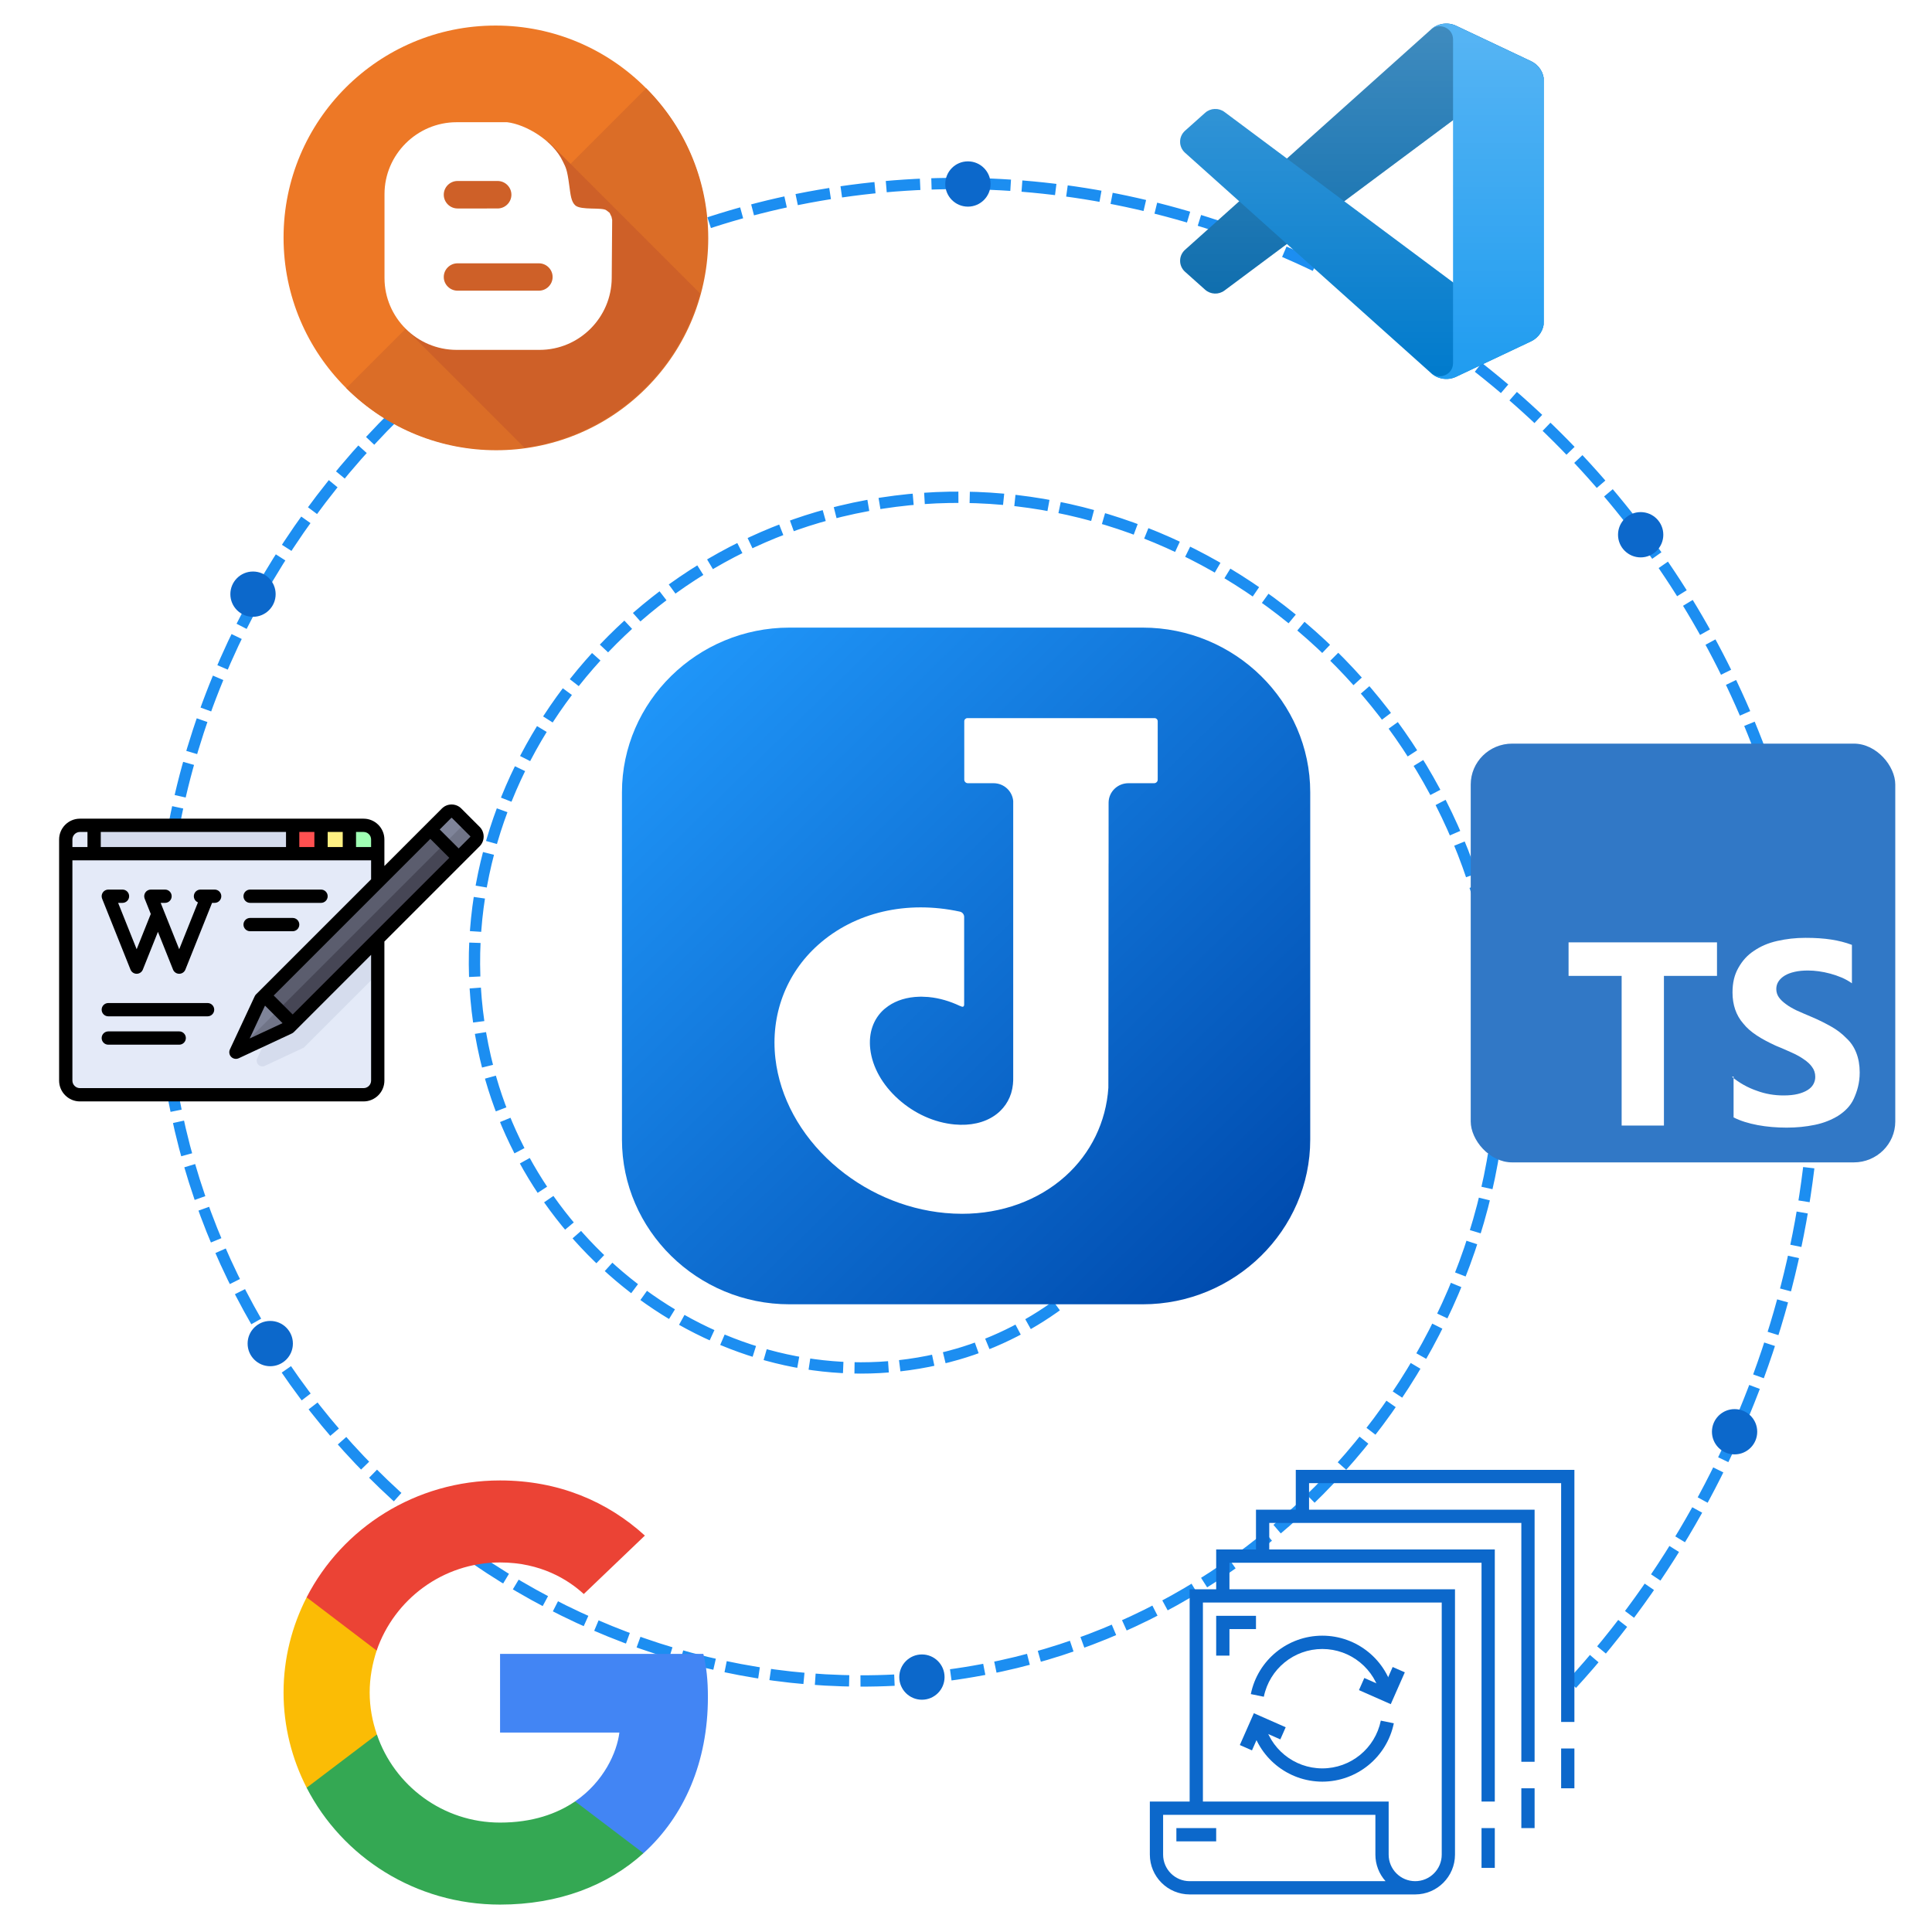 <?xml version="1.0" encoding="UTF-8" standalone="no"?>
<svg
   inkscape:version="1.1 (c68e22c387, 2021-05-23)"
   sodipodi:docname="logo.svg"
   version="1.1"
   id="svg2"
   xml:space="preserve"
   width="682.667"
   height="682.667"
   viewBox="0 0 682.667 682.667"
   xmlns:inkscape="http://www.inkscape.org/namespaces/inkscape"
   xmlns:sodipodi="http://sodipodi.sourceforge.net/DTD/sodipodi-0.dtd"
   xmlns="http://www.w3.org/2000/svg"
   xmlns:svg="http://www.w3.org/2000/svg"
   xmlns:rdf="http://www.w3.org/1999/02/22-rdf-syntax-ns#"
   xmlns:cc="http://creativecommons.org/ns#"
   xmlns:dc="http://purl.org/dc/elements/1.1/"><title
   id="title842">Joplin Icon</title><sodipodi:namedview
   inkscape:current-layer="svg2"
   inkscape:window-maximized="1"
   inkscape:window-y="-8"
   inkscape:window-x="-8"
   inkscape:cy="358.9418"
   inkscape:cx="229.92593"
   inkscape:zoom="1.4765625"
   showgrid="false"
   id="namedview13"
   inkscape:window-height="1417"
   inkscape:window-width="2498"
   inkscape:pageshadow="2"
   inkscape:pageopacity="0"
   guidetolerance="10"
   gridtolerance="10"
   objecttolerance="10"
   borderopacity="1"
   bordercolor="#666666"
   pagecolor="#ffffff"
   inkscape:pagecheckerboard="0"
   showguides="true"
   inkscape:guide-bbox="true"><sodipodi:guide
     position="738.201,2.0345052e-05"
     orientation="0,-1"
     id="guide7222" /></sodipodi:namedview>
  <defs
   id="defs6">
    <linearGradient
   x1="0"
   y1="0"
   x2="1"
   y2="0"
   gradientUnits="userSpaceOnUse"
   gradientTransform="matrix(-4387.91,4387.91,4387.91,4387.91,4753.95,366.05)"
   spreadMethod="pad"
   id="linearGradient26">
      <stop
   style="stop-opacity:1;stop-color:#004caf"
   offset="0"
   id="stop22" />
      <stop
   style="stop-opacity:1;stop-color:#1f95f8"
   offset="1"
   id="stop24" />
    </linearGradient>
  <filter
   id="filter0_d"
   x="-8.394"
   y="15.829"
   width="116.727"
   height="92.246"
   filterUnits="userSpaceOnUse"
   color-interpolation-filters="sRGB"><feFlood
     flood-opacity="0"
     result="BackgroundImageFix"
     id="feFlood1018" /><feColorMatrix
     in="SourceAlpha"
     type="matrix"
     values="0 0 0 0 0 0 0 0 0 0 0 0 0 0 0 0 0 0 127 0"
     id="feColorMatrix1020" /><feOffset
     id="feOffset1022" /><feGaussianBlur
     stdDeviation="4.167"
     id="feGaussianBlur1024" /><feColorMatrix
     type="matrix"
     values="0 0 0 0 0 0 0 0 0 0 0 0 0 0 0 0 0 0 0.25 0"
     id="feColorMatrix1026" /><feBlend
     mode="overlay"
     in2="BackgroundImageFix"
     result="effect1_dropShadow"
     id="feBlend1028" /><feBlend
     mode="normal"
     in="SourceGraphic"
     in2="effect1_dropShadow"
     result="shape"
     id="feBlend1030" /></filter><filter
   id="filter1_d"
   x="60.417"
   y="-8.076"
   width="47.917"
   height="116.151"
   filterUnits="userSpaceOnUse"
   color-interpolation-filters="sRGB"><feFlood
     flood-opacity="0"
     result="BackgroundImageFix"
     id="feFlood1033" /><feColorMatrix
     in="SourceAlpha"
     type="matrix"
     values="0 0 0 0 0 0 0 0 0 0 0 0 0 0 0 0 0 0 127 0"
     id="feColorMatrix1035" /><feOffset
     id="feOffset1037" /><feGaussianBlur
     stdDeviation="4.167"
     id="feGaussianBlur1039" /><feColorMatrix
     type="matrix"
     values="0 0 0 0 0 0 0 0 0 0 0 0 0 0 0 0 0 0 0.25 0"
     id="feColorMatrix1041" /><feBlend
     mode="overlay"
     in2="BackgroundImageFix"
     result="effect1_dropShadow"
     id="feBlend1043" /><feBlend
     mode="normal"
     in="SourceGraphic"
     in2="effect1_dropShadow"
     result="shape"
     id="feBlend1045" /></filter><linearGradient
   id="paint0_linear"
   x1="49.939"
   y1="0.258"
   x2="49.939"
   y2="99.742"
   gradientUnits="userSpaceOnUse"><stop
     stop-color="white"
     id="stop1048" /><stop
     offset="1"
     stop-color="white"
     stop-opacity="0"
     id="stop1050" /></linearGradient></defs>
  <path
   sodipodi:type="spiral"
   style="fill:none;fill-rule:evenodd;stroke:#1c8ef1;stroke-width:4;stroke-miterlimit:4;stroke-dasharray:12, 4;stroke-dashoffset:0;stroke-opacity:1"
   id="path7355"
   sodipodi:cx="319.66138"
   sodipodi:cy="354.20105"
   sodipodi:expansion="1"
   sodipodi:revolution="3"
   sodipodi:radius="333.7084"
   sodipodi:argument="-17.946211"
   sodipodi:t0="0.033869602"
   d="m 319.989,365.499 c -10.147,16.959 -33.359,2.261 -39.423,-10.163 -14.036,-28.758 9.637,-59.887 37.153,-68.027 44.467,-13.156 87.371,21.486 96.632,64.143 12.979,59.783 -33.35,115.168 -91.134,125.236 C 248.216,489.756 180.116,431.478 169.377,358.564 156.094,268.38 226.444,187.458 314.491,176.119 419.842,162.553 513.646,245.04 525.54,348.224 539.432,468.732 444.767,575.454 326.446,587.877 190.784,602.121 71.12,495.253 58.188,361.792 43.574,210.98 162.663,78.359 311.263,64.93 477.224,49.932 622.815,181.255 636.73,344.996 645.404,447.062 603.012,548.885 526.222,616.296"
   transform="rotate(-6.221,347.56,339.281)" /><g
   id="g10"
   transform="matrix(0.475,0,0,-0.467,219.767,460.868)">
    <g
   id="g12"
   transform="scale(0.1)">
      <g
   id="g14">
        <g
   id="g16"
   clip-path="url(#clipPath20)">
          <path
   d="M 3873.89,0 H 1246.11 C 560.754,0 0,560.75 0,1246.11 V 3873.88 C 0,4559.25 560.754,5120 1246.11,5120 H 3873.89 C 4559.25,5120 5120,4559.25 5120,3873.88 V 1246.11 C 5120,560.75 4559.25,0 3873.89,0"
   style="fill:url(#linearGradient26);fill-opacity:1;fill-rule:nonzero;stroke:none"
   id="path28" />
        </g>
      </g>
      <path
   d="M 3961.59,4435.23 H 2570.18 c -13.15,0 -23.78,-10.64 -23.78,-23.77 v -441.84 c 0,-14.87 12.04,-26.92 26.92,-26.92 h 190.77 c 77.16,0 139.73,-59.35 146.43,-134.77 V 3505 3336.23 1728.75 1717.36 h -0.05 c 0.48,-16.84 -0.19,-33.4 -1.83,-49.71 -0.18,-2.38 -0.5,-4.73 -0.79,-7.09 -1.1,-9.53 -2.32,-19.01 -4.17,-28.29 -1.01,-5.29 -2.44,-10.44 -3.71,-15.65 -1.71,-6.93 -3.09,-13.97 -5.22,-20.75 -12.58,-40.27 -32.47,-77.62 -59.98,-110.5 -1.01,-1.17 -2.26,-2.25 -3.26,-3.41 -8.39,-9.72 -17.2,-19.19 -26.95,-28.06 -9.84,-8.95 -20.26,-17.27 -31.21,-25 -77.84,-55.14 -182.61,-79.4 -299.67,-68.2 -149.26,14.03 -297.34,81.72 -417.03,190.62 -119.67,108.89 -194.08,243.62 -209.48,379.41 -13.85,121.48 22.55,228.38 102.42,301.05 0.21,0.16 0.4,0.31 0.56,0.48 3.09,2.77 6.49,5.2 9.67,7.87 57.16,47.89 131.67,76.91 216.7,84.91 0.96,0.09 1.88,0.24 2.79,0.32 8.95,0.79 18.07,1.15 27.27,1.49 4.81,0.16 9.56,0.5 14.44,0.54 1.62,0.02 3.16,0.19 4.78,0.19 2.9,0 5.91,-0.38 8.81,-0.42 13.4,-0.21 26.9,-0.76 40.67,-1.94 1.74,-0.14 3.4,-0.08 5.19,-0.24 1.27,-0.13 2.53,-0.41 3.8,-0.54 78,-7.82 155.23,-31.11 228.52,-66.4 1.53,-0.07 3.3,-0.54 5.51,-1.76 22.34,-12.34 26.62,0.9 27.28,9.65 v 382.24 282.82 c 0,19.05 -13.25,35.9 -31.83,39.99 -394.76,86.88 -782.08,-3.55 -1055.38,-252.34 -238.75,-217.18 -354.24,-530.58 -316.82,-859.79 33.39,-293.23 183.91,-574.94 423.88,-793.33 233.89,-212.79 531.69,-345.86 838.88,-374.801 42.33,-3.918 84.86,-5.938 126.36,-5.938 293.38,0 565.61,100.598 766.54,283.379 190.34,173.3 304.35,411.27 321.08,670.16 l 1.55,1697.91 h 0.17 v 453.97 h 0.06 v 7.92 c 1.72,80.12 67.05,144.58 147.61,144.58 h 190.77 c 14.86,0 26.92,12.05 26.92,26.92 v 441.84 c 0,13.13 -10.63,23.77 -23.78,23.77"
   style="fill:#ffffff;fill-opacity:1;fill-rule:nonzero;stroke:none"
   id="path30" />
    </g>
  </g>
<g
   id="g867"
   transform="matrix(0.293,0,0,0.293,406.295,519.376)"
   style="fill:#0c68cb;fill-opacity:1"><path
     d="m 290.551,282.543 -38.375,-16.926 6.457,-14.641 23.734,10.48 10.465,-23.738 14.648,6.449 z m 0,0"
     id="path831"
     style="fill:#0c68cb;fill-opacity:1" /><path
     d="m 123.168,338.281 -14.648,-6.449 16.93,-38.375 38.375,16.926 -6.457,14.641 -23.734,-10.48 z m 0,0"
     id="path833"
     style="fill:#0c68cb;fill-opacity:1" /><path
     d="M 278.543,273.602 C 271.699,240.082 242.211,216.008 208,216.008 c -34.211,0 -63.699,24.074 -70.543,57.594 l -15.688,-3.203 c 8.344,-40.992 44.395,-70.449 86.23,-70.449 41.836,0 77.887,29.457 86.23,70.449 z m 0,0"
     id="path835"
     style="fill:#0c68cb;fill-opacity:1" /><path
     d="m 208,376 c -41.789,-0.09 -77.785,-29.477 -86.23,-70.398 l 15.688,-3.203 c 6.844,33.52 36.332,57.594 70.543,57.594 34.211,0 63.699,-24.074 70.543,-57.594 l 15.688,3.203 C 285.785,346.523 249.789,375.91 208,376 Z m 0,0"
     id="path837"
     style="fill:#0c68cb;fill-opacity:1" /><path
     d="M 96,224 H 80 v -48 h 48 v 16 H 96 Z m 0,0"
     id="path839"
     style="fill:#0c68cb;fill-opacity:1" /><path
     d="m 32,432 h 48 v 16 H 32 Z m 0,0"
     id="path841"
     style="fill:#0c68cb;fill-opacity:1" /><path
     d="M 176,0 V 48 H 128 V 96 H 80 v 48 H 48 V 400 H 0 v 64 c 0.027,26.5 21.5,47.973 48,48 h 272 c 26.5,-0.027 47.973,-21.5 48,-48 V 144 H 96 v -32 h 304 v 288 h 16 V 96 H 144 V 64 h 304 v 288 h 16 V 48 H 192 V 16 h 304 v 288 h 16 V 0 Z M 48,496 C 30.328,496 16,481.672 16,464 v -48 h 256 v 48 c -0.008,11.812 4.355,23.211 12.246,32 z M 352,160 v 304 c 0,17.672 -14.328,32 -32,32 -17.672,0 -32,-14.328 -32,-32 V 400 H 64 V 160 Z m 0,0"
     id="path843"
     style="fill:#0c68cb;fill-opacity:1" /><path
     d="m 496,336 h 16 v 48 h -16 z m 0,0"
     id="path845"
     style="fill:#0c68cb;fill-opacity:1" /><path
     d="m 448,384 h 16 v 48 h -16 z m 0,0"
     id="path847"
     style="fill:#0c68cb;fill-opacity:1" /><path
     d="m 400,432 h 16 v 48 h -16 z m 0,0"
     id="path849"
     style="fill:#0c68cb;fill-opacity:1" /></g><g
   id="g944"
   transform="matrix(1.183,0,0,1.183,94.673,4.043)"><g
     id="g935"><g
       id="g933"><g
         id="g931"><circle
           cx="68"
           cy="67.549"
           fill="#ed7826"
           r="63.333"
           id="circle929" /></g></g></g><path
     d="m 112.966,22.947 c 24.733,24.733 24.735,64.832 0,89.567 -24.732,24.732 -64.834,24.733 -89.568,0 z"
     fill="#db6d27"
     id="path937" /><g
     id="g941"><path
       d="M 129.092,84.246 83.659,38.813 74.403,48.07 49,44.5 54.236,68.235 35.98,86.491 l 6.417,6.417 -1.583,1.583 35.793,35.794 c 25.331,-3.444 45.89,-21.855 52.485,-46.039 z"
       fill="#ce6028"
       id="path939" /></g><path
     d="m 81.132,101.086 c 11.856,0 21.488,-9.658 21.554,-21.449 l 0.133,-17.361 -0.199,-0.945 -0.57,-1.188 -0.964,-0.746 c -1.251,-0.98 -7.591,0.066 -9.298,-1.483 -1.21,-1.106 -1.399,-3.105 -1.767,-5.813 C 89.34,46.855 88.912,46.581 88.09,44.804 85.104,38.488 77.006,33.742 71.441,33.087 H 56.37 c -11.858,0 -21.551,9.673 -21.551,21.486 v 25.064 c 0,11.791 9.693,21.449 21.551,21.449 z M 56.644,50.639 h 11.949 c 2.282,0 4.13,1.852 4.13,4.103 0,2.242 -1.848,4.11 -4.13,4.11 H 56.644 c -2.281,0 -4.125,-1.868 -4.125,-4.11 0,-2.252 1.844,-4.103 4.125,-4.103 z m -4.125,28.679 c 0,-2.25 1.844,-4.087 4.125,-4.087 h 24.28 c 2.267,0 4.107,1.837 4.107,4.087 0,2.222 -1.84,4.088 -4.107,4.088 h -24.28 c -2.281,0 -4.125,-1.866 -4.125,-4.088 z"
     fill="#ffffff"
     id="Blogger_3_" /></g><g
   id="g1150"
   transform="matrix(0.293,0,0,0.293,20.885,261.715)"><path
     style="fill:#e4eaf8"
     d="M 367.171,427.026 H 25.119 c -9.446,0 -17.103,-7.657 -17.103,-17.103 V 119.179 c 0,-9.446 7.657,-17.103 17.103,-17.103 h 342.052 c 9.446,0 17.103,7.657 17.103,17.103 v 290.744 c 0,9.446 -7.658,17.103 -17.103,17.103 z"
     id="path1040" /><path
     style="fill:#d5dced"
     d="M 367.171,102.077 H 42.222 v 34.205 h 342.052 v -17.103 c 0,-9.444 -7.658,-17.102 -17.103,-17.102 z"
     id="path1042" /><rect
     x="315.863"
     y="102.081"
     style="fill:#fff082"
     width="34.205"
     height="34.205"
     id="rect1044" /><rect
     x="281.658"
     y="102.081"
     style="fill:#ff5050"
     width="34.205"
     height="34.205"
     id="rect1046" /><path
     style="fill:#a0ffb4"
     d="m 384.274,136.282 h -34.205 v -34.205 h 17.103 c 9.446,0 17.103,7.657 17.103,17.103 v 17.102 z"
     id="path1048" /><path
     style="fill:#d5dced"
     d="m 384.274,212.634 -123.385,123.384 -21.927,46.986 c -2.717,5.823 3.322,11.864 9.146,9.146 l 46.986,-21.928 89.179,-89.179 v -68.409 z"
     id="path1050" /><path
     style="fill:#5b5d6e"
     d="m 213.248,375.718 58.674,-27.381 c 3.613,-1.686 6.903,-3.99 9.722,-6.809 L 501.487,121.685 c 3.339,-3.339 3.339,-8.754 0,-12.094 L 479.375,87.478 c -3.339,-3.339 -8.753,-3.339 -12.094,0 L 247.438,307.322 c -2.819,2.819 -5.123,6.109 -6.809,9.722 z"
     id="path1052" /><polygon
     style="fill:#464655"
     points="277.382,345.789 481.88,141.291 464.778,124.188 213.248,375.718 "
     id="polygon1054" /><g
     id="g1060"><polygon
       style="fill:#7f8499"
       points="247.453,307.308 243.177,311.583 213.248,375.717 277.382,345.789 281.658,341.513 "
       id="polygon1056" /><path
       style="fill:#7f8499"
       d="m 479.375,87.48 c -3.34,-3.34 -8.753,-3.34 -12.094,0 l -19.607,19.607 34.205,34.205 19.607,-19.607 c 3.34,-3.34 3.34,-8.754 0,-12.094 z"
       id="path1058" /></g><g
     id="g1066"><path
       style="fill:#707487"
       d="m 501.486,109.591 -11.056,-11.055 -25.654,25.654 17.103,17.103 19.607,-19.607 c 3.341,-3.341 3.341,-8.755 0,-12.095 z"
       id="path1062" /><polygon
       style="fill:#707487"
       points="264.556,324.41 213.25,375.717 277.382,345.789 281.658,341.513 "
       id="polygon1064" /></g><path
     d="M 507.156,103.923 485.044,81.81 c -3.13,-3.13 -7.29,-4.853 -11.715,-4.853 -4.425,0 -8.587,1.723 -11.715,4.853 l -19.605,19.605 c -0.001,0 -0.002,10e-4 -0.002,0.002 -0.001,0.001 -0.001,0.002 -0.002,0.003 l -49.714,49.713 v -31.954 c 0,-13.851 -11.268,-25.119 -25.119,-25.119 H 25.119 C 11.268,94.06 0,105.329 0,119.179 v 290.744 c 0,13.851 11.268,25.119 25.119,25.119 h 342.052 c 13.851,0 25.119,-11.268 25.119,-25.119 V 242.219 L 507.155,127.354 c 6.46,-6.461 6.46,-16.972 0.001,-23.431 z m -225.498,226.253 -22.867,-22.868 188.884,-188.884 22.867,22.868 z m -33.335,-10.66 21.128,21.128 -39.615,18.487 z M 376.257,119.179 v 9.086 h -18.171 v -18.171 h 9.086 c 5.009,0 9.085,4.075 9.085,9.085 z m -52.377,9.086 v -18.171 h 18.172 v 18.171 z m -34.205,0 v -18.171 h 18.172 v 18.171 z m -239.436,0 v -18.171 h 223.402 v 18.171 z m -25.12,-18.171 h 9.086 v 18.171 H 16.034 v -9.086 c 0,-5.01 4.075,-9.085 9.085,-9.085 z m 351.138,299.829 c 0,5.01 -4.076,9.086 -9.086,9.086 H 25.119 c -5.01,0 -9.086,-4.076 -9.086,-9.086 V 144.299 h 360.223 v 22.868 L 237.509,305.915 c -0.661,0.661 -1.201,1.431 -1.596,2.278 l -29.93,64.135 c -1.425,3.055 -0.788,6.675 1.596,9.059 1.537,1.537 3.588,2.348 5.671,2.348 1.147,0 2.304,-0.246 3.387,-0.753 l 64.135,-29.93 c 0.847,-0.396 1.618,-0.935 2.279,-1.596 l 93.206,-93.205 z M 495.819,116.015 481.88,129.954 459.013,107.086 472.952,93.147 c 0.038,-0.038 0.156,-0.156 0.377,-0.156 0.221,0 0.339,0.118 0.378,0.156 l 22.112,22.111 c 0.207,0.209 0.207,0.549 0,0.757 z"
     id="path1068" /><path
     d="m 187.594,179.573 h -8.672 c -0.016,0 -0.032,0 -0.047,0 h -8.383 c -4.427,0 -8.017,3.589 -8.017,8.017 0,3.348 2.053,6.214 4.968,7.414 l -22.605,56.513 -22.364,-55.91 h 5.261 c 4.427,0 8.017,-3.589 8.017,-8.017 0,-4.428 -3.589,-8.017 -8.017,-8.017 h -17.103 c -2.661,0 -5.147,1.319 -6.638,3.522 -1.492,2.204 -1.793,5.003 -0.805,7.472 l 7.361,18.401 -17.02,42.549 -22.364,-55.91 h 5.261 c 4.427,0 8.017,-3.589 8.017,-8.017 0,-4.428 -3.589,-8.017 -8.017,-8.017 H 59.325 c -2.661,0 -5.147,1.319 -6.638,3.522 -1.492,2.204 -1.793,5.003 -0.805,7.472 l 34.205,85.513 c 1.217,3.044 4.164,5.04 7.443,5.04 3.279,0 6.226,-1.996 7.443,-5.04 l 18.211,-45.526 18.211,45.526 c 1.217,3.044 4.164,5.04 7.443,5.04 3.279,0 6.226,-1.996 7.443,-5.04 l 32.189,-80.473 h 3.123 c 4.427,0 8.017,-3.589 8.017,-8.017 0,-4.428 -3.589,-8.017 -8.016,-8.017 z"
     id="path1070" /><path
     d="M 179.043,316.394 H 59.325 c -4.427,0 -8.017,3.589 -8.017,8.017 0,4.428 3.589,8.017 8.017,8.017 h 119.718 c 4.427,0 8.017,-3.589 8.017,-8.017 0,-4.428 -3.59,-8.017 -8.017,-8.017 z"
     id="path1072" /><path
     d="m 230.35,195.607 h 85.513 c 4.427,0 8.017,-3.589 8.017,-8.017 0,-4.428 -3.589,-8.017 -8.017,-8.017 H 230.35 c -4.427,0 -8.017,3.589 -8.017,8.017 0,4.428 3.59,8.017 8.017,8.017 z"
     id="path1074" /><path
     d="m 230.35,229.812 h 51.308 c 4.427,0 8.017,-3.589 8.017,-8.017 0,-4.428 -3.589,-8.017 -8.017,-8.017 H 230.35 c -4.427,0 -8.017,3.589 -8.017,8.017 0,4.428 3.59,8.017 8.017,8.017 z"
     id="path1076" /><path
     d="M 144.837,350.599 H 59.325 c -4.427,0 -8.017,3.589 -8.017,8.017 0,4.428 3.589,8.017 8.017,8.017 h 85.513 c 4.427,0 8.017,-3.589 8.017,-8.017 0,-4.428 -3.59,-8.017 -8.018,-8.017 z"
     id="path1078" /><g
     id="g1080" /><g
     id="g1082" /><g
     id="g1084" /><g
     id="g1086" /><g
     id="g1088" /><g
     id="g1090" /><g
     id="g1092" /><g
     id="g1094" /><g
     id="g1096" /><g
     id="g1098" /><g
     id="g1100" /><g
     id="g1102" /><g
     id="g1104" /><g
     id="g1106" /><g
     id="g1108" /></g><g
   id="g872"
   transform="matrix(0.57,0,0,0.56,202.372,-223.746)"><g
     style="fill:none"
     id="g1086-1"
     transform="matrix(2.254,0,0,2.254,376.664,413.844)"><g
       mask="url(#mask0)"
       id="g1016"><path
         d="M 96.461,10.796 75.857,0.876 C 73.472,-0.273 70.622,0.212 68.75,2.083 L 1.299,63.583 c -1.814,1.654 -1.812,4.511 0.004,6.162 l 5.51,5.009 c 1.485,1.35 3.722,1.45 5.321,0.236 L 93.361,13.37 C 96.086,11.303 100,13.246 100,16.667 v -0.239 c 0,-2.401 -1.375,-4.59 -3.539,-5.631 z"
         fill="#0065a9"
         id="path1002" /><g
         filter="url(#filter0_d)"
         id="g1006"><path
           d="m 96.461,89.204 -20.605,9.921 c -2.385,1.149 -5.235,0.664 -7.107,-1.208 L 1.299,36.417 c -1.814,-1.654 -1.812,-4.511 0.004,-6.162 L 6.813,25.246 C 8.298,23.896 10.535,23.796 12.134,25.009 L 93.361,86.63 C 96.086,88.697 100,86.754 100,83.333 v 0.239 c 0,2.401 -1.375,4.59 -3.539,5.631 z"
           fill="#007acc"
           id="path1004" /></g><g
         filter="url(#filter1_d)"
         id="g1010"><path
           d="M 75.858,99.126 C 73.472,100.274 70.622,99.788 68.75,97.917 71.056,100.223 75,98.59 75,95.328 V 4.672 C 75,1.41 71.056,-0.223 68.75,2.083 70.622,0.211 73.472,-0.274 75.858,0.874 L 96.459,10.781 C 98.623,11.822 100,14.011 100,16.413 v 67.174 c 0,2.402 -1.377,4.591 -3.541,5.633 z"
           fill="#1f9cf0"
           id="path1008" /></g><g
         style="mix-blend-mode:overlay"
         opacity="0.25"
         id="g1014"><path
           fill-rule="evenodd"
           clip-rule="evenodd"
           d="m 70.851,99.317 c 1.575,0.614 3.371,0.574 4.961,-0.191 L 96.4,89.22 c 2.163,-1.041 3.539,-3.231 3.539,-5.633 V 16.413 c 0,-2.402 -1.376,-4.592 -3.539,-5.633 L 75.812,0.874 C 73.725,-0.13 71.284,0.116 69.453,1.447 69.191,1.637 68.942,1.849 68.708,2.083 L 29.294,38.041 12.126,25.01 C 10.528,23.796 8.293,23.896 6.809,25.246 l -5.506,5.009 c -1.816,1.652 -1.818,4.508 -0.004,6.162 L 16.186,50 1.298,63.583 c -1.813,1.654 -1.811,4.511 0.004,6.162 l 5.506,5.009 c 1.484,1.35 3.72,1.45 5.318,0.236 L 29.294,61.959 68.708,97.917 c 0.624,0.624 1.356,1.094 2.143,1.4 z M 74.954,27.299 45.048,50 74.954,72.701 Z"
           fill="url(#paint0_linear)"
           id="path1012"
           style="fill:url(#paint0_linear)" /></g></g></g></g><g
   id="g53"
   transform="matrix(0.586,0,0,0.574,100.192,523.111)"><path
     d="m 255.878,133.451 c 0,-10.734 -0.871,-18.567 -2.756,-26.69 H 130.55 v 48.448 h 71.947 c -1.45,12.04 -9.283,30.172 -26.69,42.356 l -0.244,1.622 38.755,30.023 2.685,0.268 c 24.659,-22.774 38.875,-56.282 38.875,-96.027"
     fill="#4285f4"
     id="path33" /><path
     d="m 130.55,261.1 c 35.248,0 64.839,-11.605 86.453,-31.622 l -41.196,-31.913 c -11.024,7.688 -25.82,13.055 -45.257,13.055 -34.523,0 -63.824,-22.773 -74.269,-54.25 l -1.531,0.13 -40.298,31.187 -0.527,1.465 C 35.393,231.798 79.49,261.1 130.55,261.1"
     fill="#34a853"
     id="path35" /><path
     d="m 56.281,156.37 c -2.756,-8.123 -4.351,-16.827 -4.351,-25.82 0,-8.994 1.595,-17.697 4.206,-25.82 L 56.063,103 15.26,71.312 13.925,71.947 C 5.077,89.644 0,109.517 0,130.55 c 0,21.033 5.077,40.905 13.925,58.602 L 56.281,156.37"
     fill="#fbbc05"
     id="path37" /><path
     d="m 130.55,50.479 c 24.514,0 41.05,10.589 50.479,19.438 L 217.873,33.943 C 195.245,12.91 165.798,0 130.55,0 79.49,0 35.393,29.301 13.925,71.947 L 56.136,104.73 C 66.726,73.253 96.027,50.479 130.55,50.479"
     fill="#eb4335"
     id="path39" /></g><g
   style="fill:none"
   id="g845"
   transform="matrix(0.293,0,0,0.289,519.676,262.757)"
   inkscape:transform-center-x="6.7724868"
   inkscape:transform-center-y="-124.61376"><rect
     width="512"
     height="512"
     rx="50"
     fill="#3178c6"
     id="rect833"
     x="0"
     y="0" /><path
     d="m 317,407 v 50 c 8.1,4.2 18,7.3 29,9.4 11,2.1 23,3.1 35,3.1 12,0 23,-1.1 34,-3.4 11,-2.3 20,-6.1 28,-11 8.1,-5.3 15,-12 19,-21 4,-9 7.1,-19 7.1,-32 0,-9.1 -1.4,-17 -4.1,-24 -2.7,-7 -6.6,-13 -12,-18 -5.1,-5.3 -11,-10 -18,-14 -7,-4 -15,-8.2 -24,-12 -6.6,-2.7 -12,-5.3 -18,-7.9 -5.2,-2.6 -9.7,-5.2 -13,-7.8 -3.7,-2.7 -6.5,-5.5 -8.5,-8.4 -2,-3 -3,-6.3 -3,-10 0,-3.4 0.89,-6.5 2.7,-9.3 1.81,-2.8 4.3,-5.1 7.5,-7.1 3.2,-2 7.2,-3.5 12,-4.6 4.7,-1.1 9.9,-1.6 16,-1.6 4.2,0 8.6,0.31 13,0.94 4.6,0.63 9.3,1.6 14,2.9 4.7,1.3 9.3,2.9 14,4.9 4.4,2 8.5,4.3 12,6.9 v -47 c -7.6,-2.9 -16,-5.1 -25,-6.5 -9,-1.4 -19,-2.1 -31,-2.1 -12,0 -23,1.3 -34,3.8 -11,2.5 -20,6.5 -28,12 -8.1,5.4 -14,12 -19,21 -4.7,8.4 -7,18 -7,30 0,15 4.3,28 13,38 8.6,11 22,19 39,27 6.9,2.8 13,5.6 19,8.3 6,2.7 11,5.5 15,8.4 4.3,2.9 7.7,6.1 10,9.5 2.5,3.4 3.8,7.4 3.8,12 0,3.2 -0.78,6.2 -2.3,9 -1.52,2.8 -3.9,5.2 -7.1,7.2 -3.2,2 -7.1,3.6 -12,4.8 -4.7,1.1 -10,1.7 -17,1.7 -11,0 -22,-1.9 -32,-5.7 -11,-3.8 -21,-9.5 -30,-17 z M 233,284 h 64 V 243 H 118 v 41 h 64 v 183 h 51 z"
     clip-rule="evenodd"
     fill="#fff"
     fill-rule="evenodd"
     style="fill:#ffffff"
     id="path835-6" /></g><circle
   style="fill:#0c68cb;stroke:none;stroke-width:4;stroke-linejoin:bevel;stroke-dasharray:12, 4"
   id="path948"
   cx="342.011"
   cy="65.016"
   r="8" /><circle
   style="fill:#0c68cb;stroke:none;stroke-width:4;stroke-linejoin:bevel;stroke-dasharray:12, 4"
   id="path948-8"
   cx="579.725"
   cy="188.952"
   r="8" /><circle
   style="fill:#0c68cb;stroke:none;stroke-width:4;stroke-linejoin:bevel;stroke-dasharray:12, 4"
   id="path948-85"
   cx="612.91"
   cy="505.905"
   r="8" /><circle
   style="fill:#0c68cb;stroke:none;stroke-width:4;stroke-linejoin:bevel;stroke-dasharray:12, 4"
   id="path948-9"
   cx="325.757"
   cy="592.593"
   r="8" /><circle
   style="fill:#0c68cb;stroke:none;stroke-width:4;stroke-linejoin:bevel;stroke-dasharray:12, 4"
   id="path948-98"
   cx="95.492"
   cy="474.751"
   r="8" /><circle
   style="fill:#0c68cb;stroke:none;stroke-width:4;stroke-linejoin:bevel;stroke-dasharray:12, 4"
   id="path948-5"
   cx="89.397"
   cy="209.947"
   r="8" /></svg>
